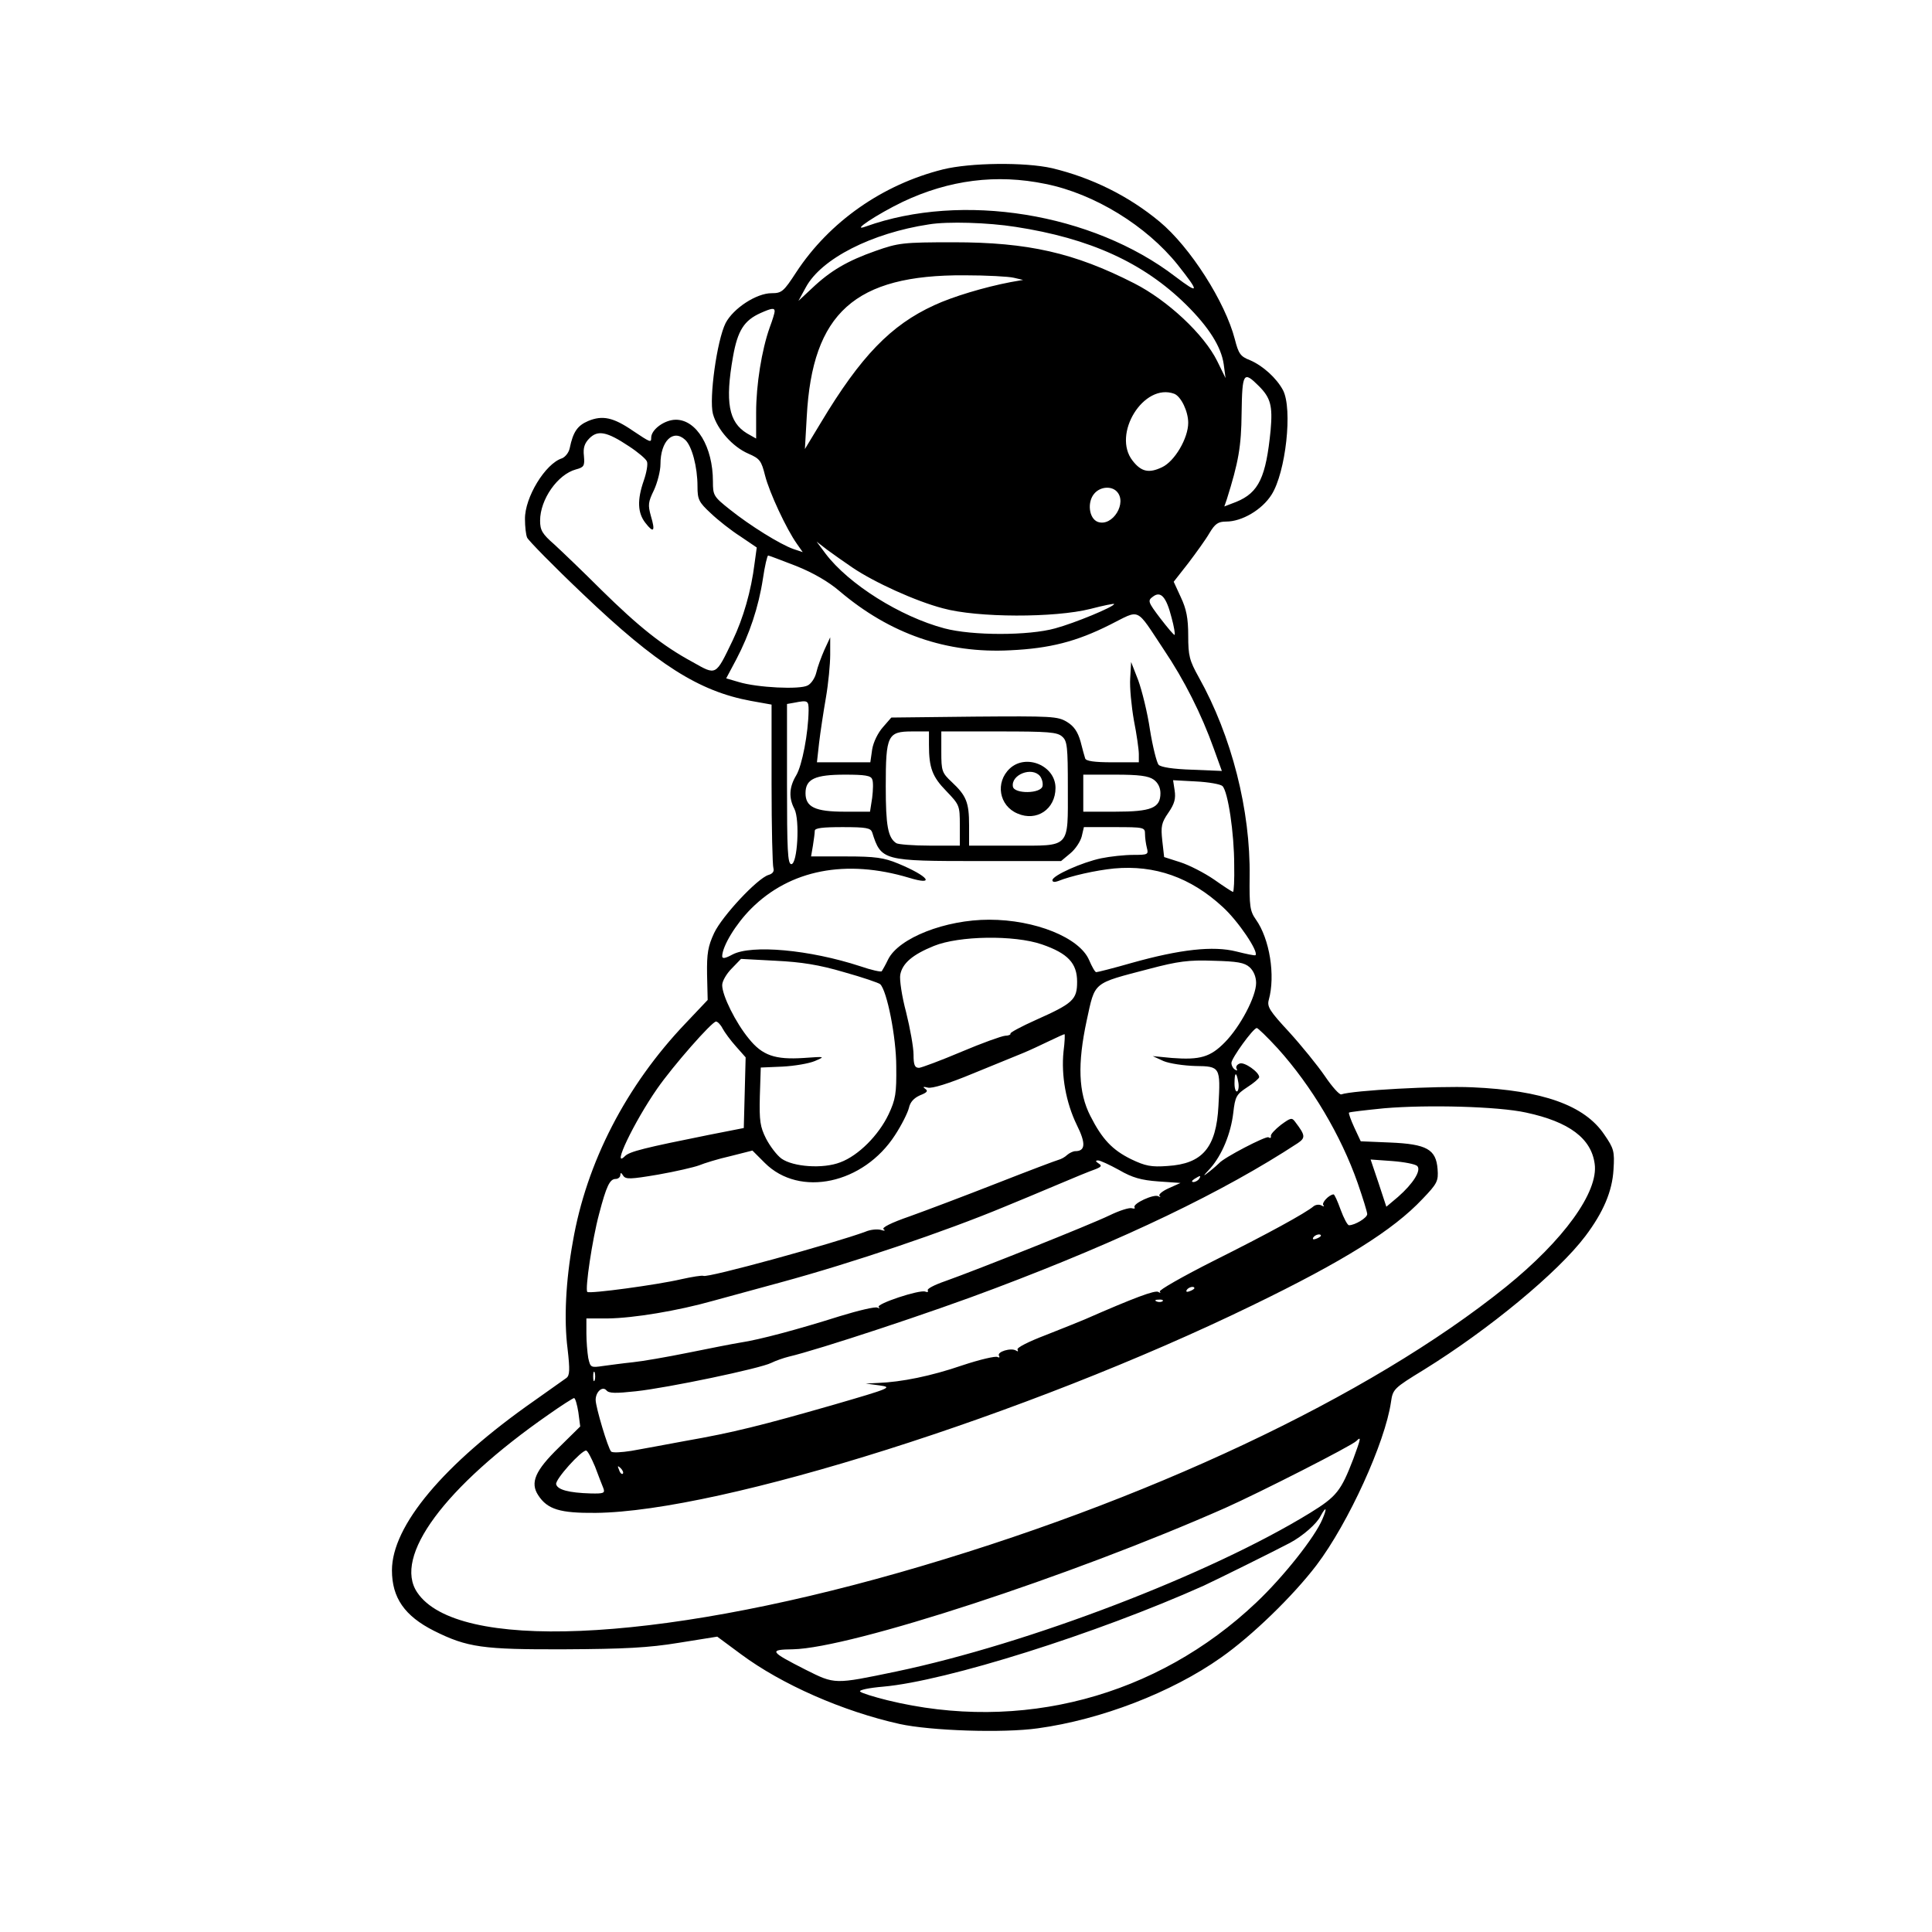 <?xml version="1.0" standalone="no"?>
<!DOCTYPE svg PUBLIC "-//W3C//DTD SVG 20010904//EN"
 "http://www.w3.org/TR/2001/REC-SVG-20010904/DTD/svg10.dtd">
<svg version="1.0" xmlns="http://www.w3.org/2000/svg"
 width="626pt" height="626pt" viewBox="0 0 626 626"
 preserveAspectRatio="xMidYMid meet">

<g transform="translate(0,626) scale(0.1,-0.1)"
fill="#000000" stroke="none">
<path d="M3055 5711 c-196 -49 -368 -170 -475 -333 -41 -63 -47 -68 -80 -68
-49 0 -124 -49 -149 -97 -28 -56 -54 -244 -41 -294 14 -51 64 -107 115 -129
37 -16 42 -23 54 -71 14 -55 69 -173 103 -221 l19 -27 -30 10 c-43 15 -141 76
-206 128 -53 42 -55 46 -55 91 0 112 -53 200 -120 200 -37 0 -80 -32 -80 -58
0 -17 -2 -16 -59 22 -64 44 -99 51 -145 32 -35 -15 -49 -35 -60 -88 -3 -15
-15 -29 -25 -33 -54 -17 -121 -127 -120 -197 0 -24 3 -51 7 -60 4 -9 85 -92
181 -183 240 -229 376 -315 544 -346 l67 -12 0 -258 c0 -142 3 -264 6 -272 3
-10 -2 -18 -16 -22 -36 -11 -150 -133 -176 -188 -20 -43 -24 -66 -23 -134 l2
-83 -71 -75 c-193 -202 -322 -452 -366 -709 -23 -127 -29 -252 -17 -346 8 -69
7 -87 -4 -95 -7 -5 -54 -38 -103 -73 -295 -206 -462 -406 -462 -550 0 -89 41
-148 136 -196 108 -54 158 -61 424 -60 192 1 272 5 369 21 l125 20 77 -57
c132 -98 330 -185 514 -226 100 -22 335 -30 448 -14 204 28 433 116 593 229
100 70 234 200 310 300 103 136 222 397 241 528 6 42 9 45 107 105 210 130
434 315 523 433 58 77 87 145 91 215 4 60 1 69 -30 114 -64 95 -200 143 -428
153 -115 5 -387 -10 -424 -23 -6 -2 -30 25 -53 59 -24 35 -76 99 -116 143 -63
68 -72 82 -66 104 22 79 3 198 -42 261 -19 27 -21 43 -20 139 3 214 -58 455
-165 646 -30 54 -34 69 -34 135 0 56 -6 86 -24 124 l-23 50 47 60 c25 33 57
77 69 98 18 30 28 37 54 37 51 0 116 38 147 87 46 72 69 278 37 339 -21 39
-65 79 -107 97 -31 12 -37 21 -49 68 -31 120 -144 298 -244 381 -100 83 -219
142 -348 173 -88 20 -265 18 -354 -4z m333 -47 c159 -32 327 -136 428 -262 72
-91 70 -97 -8 -38 -269 206 -691 274 -1003 162 -52 -19 37 40 120 80 150 71
304 91 463 58z m-98 -139 c241 -37 415 -116 553 -252 74 -73 114 -137 122
-193 l6 -45 -27 55 c-43 87 -161 197 -269 252 -194 99 -344 133 -585 133 -165
0 -179 -2 -253 -28 -91 -32 -146 -64 -206 -121 l-44 -41 24 44 c50 93 214 176
399 204 60 10 192 6 280 -8z m-5 -165 l30 -7 -40 -7 c-84 -16 -188 -47 -248
-75 -140 -64 -238 -165 -367 -380 l-52 -86 6 105 c18 336 156 460 511 458 72
0 144 -4 160 -8z m-775 -109 c0 -5 -7 -28 -16 -52 -26 -73 -44 -186 -44 -275
l0 -85 -30 17 c-59 36 -71 101 -45 248 15 85 36 118 90 142 36 16 45 17 45 5z
m1569 -242 c38 -38 45 -64 38 -143 -15 -152 -38 -202 -111 -232 l-39 -15 8 23
c38 121 47 171 48 280 2 131 6 137 56 87z m-274 -25 c22 -9 45 -57 45 -94 0
-50 -44 -125 -85 -144 -42 -20 -67 -15 -95 21 -68 86 36 254 135 217z m-1767
-170 c29 -19 55 -41 58 -49 4 -8 -1 -36 -10 -62 -22 -63 -20 -105 5 -137 27
-35 33 -28 18 22 -10 36 -9 45 10 84 11 24 21 62 21 84 0 75 41 115 80 79 22
-20 40 -88 40 -151 0 -42 4 -51 43 -87 23 -22 66 -56 96 -75 l53 -36 -7 -51
c-11 -90 -37 -179 -71 -250 -56 -116 -52 -114 -130 -70 -98 53 -175 115 -296
234 -58 58 -127 124 -152 147 -39 34 -46 46 -46 77 0 69 57 150 116 166 26 7
29 11 26 44 -3 26 2 41 18 57 27 27 56 22 128 -26z m1580 -146 c36 -36 -13
-116 -61 -99 -29 11 -35 65 -11 92 19 22 54 25 72 7z m-856 -247 c71 -48 205
-109 293 -132 112 -31 363 -31 478 -2 42 11 77 18 77 16 0 -9 -128 -62 -191
-79 -86 -24 -269 -24 -359 0 -143 38 -310 143 -385 242 l-29 39 35 -27 c19
-14 56 -40 81 -57z m-182 5 c55 -22 105 -51 141 -82 163 -138 346 -202 553
-191 127 6 214 28 323 83 100 50 81 59 174 -81 66 -98 122 -209 162 -321 l26
-72 -96 4 c-62 2 -101 8 -109 16 -6 7 -19 58 -28 114 -8 55 -26 127 -38 160
l-23 59 -3 -53 c-2 -29 4 -90 12 -136 9 -45 16 -95 16 -109 l0 -27 -85 0 c-60
0 -87 4 -89 13 -2 6 -9 31 -15 55 -9 31 -21 49 -44 63 -30 18 -48 19 -300 17
l-269 -3 -27 -31 c-16 -18 -31 -48 -35 -72 l-6 -42 -86 0 -87 0 7 63 c4 34 14
100 22 146 8 46 14 109 14 140 l0 56 -19 -41 c-10 -23 -22 -55 -26 -73 -4 -17
-16 -36 -28 -42 -25 -14 -164 -7 -223 11 l-41 12 33 62 c42 80 72 169 86 261
6 41 14 75 17 75 3 0 44 -16 91 -34z m1216 -167 c8 -29 12 -54 10 -56 -2 -2
-22 22 -46 53 -41 54 -42 58 -24 71 25 19 43 -1 60 -68z m-1176 -301 c-1 -74
-21 -178 -40 -210 -23 -38 -25 -73 -6 -109 18 -35 10 -179 -10 -179 -12 0 -14
47 -14 259 l0 260 23 4 c45 9 47 7 47 -25z m390 -112 c0 -74 11 -103 56 -149
43 -45 44 -47 44 -111 l0 -66 -97 0 c-54 0 -103 4 -109 8 -27 18 -34 56 -34
184 0 166 6 178 86 178 l54 0 0 -44z m432 27 c16 -14 18 -33 18 -166 0 -198
10 -187 -177 -187 l-143 0 0 66 c0 74 -9 96 -56 140 -32 30 -34 36 -34 98 l0
66 187 0 c159 0 189 -2 205 -17z m-616 -138 c4 -8 3 -35 0 -60 l-7 -45 -82 0
c-96 0 -127 15 -127 60 0 46 31 60 128 60 64 0 84 -3 88 -15z m912 -1 c14 -10
22 -26 22 -44 0 -48 -29 -60 -147 -60 l-103 0 0 60 0 60 103 0 c77 0 108 -4
125 -16z m223 -21 c18 -18 38 -153 38 -255 1 -49 -1 -88 -4 -88 -2 0 -30 18
-61 40 -32 22 -81 47 -109 56 l-53 17 -6 53 c-5 46 -3 58 20 91 20 29 24 46
20 72 l-5 33 74 -4 c41 -2 80 -9 86 -15z m-1135 -150 c29 -92 35 -93 348 -93
l264 0 30 25 c17 14 33 39 37 55 l7 30 99 0 c96 0 99 -1 99 -22 0 -13 3 -33 6
-45 6 -22 3 -23 -44 -23 -28 0 -75 -5 -104 -11 -62 -13 -158 -56 -158 -71 0
-6 7 -7 18 -3 42 17 122 35 182 41 132 12 248 -29 351 -124 51 -46 118 -146
107 -157 -2 -2 -30 4 -62 12 -75 19 -182 7 -339 -37 -59 -17 -111 -30 -115
-30 -4 0 -14 18 -23 39 -31 73 -175 131 -324 131 -142 0 -292 -59 -327 -128
-9 -19 -19 -36 -21 -39 -3 -3 -34 4 -69 16 -165 54 -353 71 -415 38 -24 -13
-33 -14 -33 -5 1 33 44 104 94 154 126 126 307 161 511 100 88 -27 64 5 -35
46 -46 19 -74 23 -168 23 l-114 0 6 35 c3 19 6 41 6 48 0 9 25 12 90 12 78 0
91 -3 96 -17z m550 -363 c84 -29 114 -61 114 -121 0 -58 -13 -70 -134 -124
-47 -21 -84 -41 -82 -44 2 -3 -6 -7 -17 -7 -12 -1 -76 -24 -142 -52 -66 -28
-128 -51 -137 -52 -14 0 -18 9 -18 43 0 23 -11 85 -24 137 -14 52 -22 107 -19
122 7 37 40 65 109 93 81 33 260 36 350 5z m-641 -90 c61 -17 113 -35 117 -39
22 -21 52 -172 52 -266 1 -88 -2 -107 -25 -156 -32 -67 -97 -133 -156 -155
-56 -22 -153 -15 -191 12 -15 11 -37 40 -50 65 -19 38 -22 57 -20 137 l3 93
70 3 c39 2 86 10 105 18 35 15 34 15 -36 10 -93 -6 -134 8 -178 63 -42 51 -86
139 -86 173 0 13 14 37 31 54 l30 31 112 -6 c83 -4 141 -13 222 -37z m1314 16
c13 -12 21 -31 21 -51 0 -44 -51 -141 -101 -192 -47 -48 -80 -58 -172 -51
l-62 6 35 -16 c19 -8 66 -15 103 -16 81 -1 82 -3 75 -129 -7 -136 -52 -188
-165 -195 -53 -4 -72 0 -118 22 -61 30 -94 65 -132 140 -39 76 -42 169 -12
309 28 128 17 119 204 168 91 24 127 29 206 26 79 -2 101 -6 118 -21z m-1708
-198 c7 -13 26 -39 44 -59 l31 -35 -3 -115 -3 -114 -112 -22 c-209 -42 -258
-54 -273 -69 -45 -45 29 110 104 218 52 75 178 218 191 218 5 0 15 -10 21 -22z
m1799 -65 c110 -122 205 -282 259 -436 17 -49 31 -94 31 -101 0 -12 -40 -36
-59 -36 -5 0 -17 23 -27 50 -10 28 -20 50 -23 50 -15 -1 -40 -28 -33 -35 4 -5
1 -5 -6 -1 -7 4 -18 3 -25 -2 -27 -23 -152 -91 -324 -177 -101 -51 -180 -96
-175 -100 4 -5 1 -5 -5 -1 -11 6 -76 -18 -238 -89 -16 -7 -74 -30 -127 -51
-55 -21 -95 -41 -91 -47 3 -6 1 -7 -5 -3 -16 10 -63 -4 -55 -17 3 -5 1 -7 -5
-4 -5 4 -57 -8 -114 -27 -102 -35 -197 -54 -273 -57 l-40 -2 45 -6 c43 -6 36
-9 -150 -63 -230 -66 -325 -90 -480 -117 -63 -12 -141 -26 -174 -32 -32 -5
-62 -7 -66 -2 -10 10 -50 144 -50 167 0 26 22 46 35 31 8 -10 30 -10 95 -3
103 11 404 74 439 92 14 7 40 16 56 20 95 22 471 146 670 222 416 157 739 312
980 470 25 17 25 25 -7 67 -12 17 -15 16 -48 -8 -19 -15 -34 -31 -32 -36 1 -6
-2 -8 -8 -4 -8 5 -145 -66 -160 -84 -3 -3 -16 -15 -30 -26 -24 -19 -24 -18 2
10 37 42 66 111 74 179 6 53 10 60 45 83 22 14 39 29 39 33 0 16 -48 50 -63
44 -9 -3 -14 -11 -10 -17 3 -6 1 -7 -5 -3 -7 4 -12 14 -12 22 0 15 70 112 82
113 3 1 34 -29 68 -66z m-694 -10 c-8 -78 8 -166 43 -238 30 -60 28 -85 -5
-85 -7 0 -19 -6 -26 -12 -7 -7 -20 -14 -28 -16 -8 -2 -98 -36 -200 -76 -102
-40 -229 -88 -282 -107 -61 -21 -92 -37 -85 -42 7 -5 3 -6 -9 -2 -12 3 -34 1
-50 -6 -100 -37 -513 -151 -525 -143 -4 2 -36 -3 -72 -11 -77 -18 -298 -48
-304 -41 -8 8 16 170 38 252 24 92 35 114 54 114 8 0 15 6 15 13 0 8 3 8 9 -2
8 -13 24 -12 113 3 57 10 117 24 133 30 17 7 62 21 102 30 l71 18 40 -40 c113
-113 320 -68 422 90 21 32 41 72 45 88 4 19 16 32 36 41 23 9 27 14 17 21 -9
6 -7 8 8 4 13 -4 68 13 145 45 68 28 142 58 164 67 22 9 60 27 85 39 25 12 47
22 49 22 2 1 1 -25 -3 -56z m566 -98 c3 -14 1 -28 -3 -31 -5 -3 -9 9 -9 25 0
38 6 40 12 6z m933 -100 c140 -30 211 -84 222 -166 13 -91 -101 -248 -288
-399 -442 -356 -1169 -698 -1964 -925 -799 -228 -1435 -255 -1563 -65 -79 116
88 342 426 577 41 29 79 53 82 53 4 0 10 -21 14 -46 l6 -46 -69 -68 c-77 -75
-94 -114 -67 -155 30 -46 71 -58 186 -57 407 4 1399 318 2127 672 297 144 457
244 552 345 48 50 52 58 49 97 -5 64 -35 81 -154 86 l-95 4 -21 45 c-11 24
-19 46 -17 48 2 2 54 8 114 14 141 12 370 6 460 -14z m-1319 -186 c43 -25 72
-33 127 -37 l72 -5 -38 -17 c-20 -9 -34 -20 -30 -25 5 -4 3 -5 -4 -1 -14 8
-84 -24 -77 -36 3 -4 -1 -5 -8 -3 -8 3 -40 -7 -73 -23 -64 -31 -428 -176 -532
-213 -35 -12 -60 -25 -57 -30 3 -5 -1 -7 -8 -4 -19 7 -160 -40 -151 -50 5 -4
3 -5 -4 -2 -6 4 -61 -9 -123 -28 -136 -43 -260 -76 -320 -85 -25 -4 -101 -19
-170 -33 -69 -14 -150 -28 -180 -31 -30 -3 -73 -9 -96 -12 -40 -6 -41 -5 -48
26 -3 18 -6 54 -6 80 l0 48 69 0 c84 1 228 25 341 57 47 13 146 40 220 60 232
63 533 165 725 245 39 16 114 47 168 70 54 23 110 46 125 51 21 8 23 12 12 19
-11 7 -11 10 -2 10 7 0 37 -14 68 -31z m966 13 c14 -14 -13 -57 -62 -100 l-38
-32 -25 76 -26 77 70 -5 c39 -3 75 -10 81 -16z m-707 -42 c-3 -5 -12 -10 -18
-10 -7 0 -6 4 3 10 19 12 23 12 15 0z m395 -184 c0 -2 -7 -7 -16 -10 -8 -3
-12 -2 -9 4 6 10 25 14 25 6z m-410 -170 c0 -2 -7 -7 -16 -10 -8 -3 -12 -2 -9
4 6 10 25 14 25 6z m-103 -42 c-3 -3 -12 -4 -19 -1 -8 3 -5 6 6 6 11 1 17 -2
13 -5z m-1840 -256 c-3 -7 -5 -2 -5 12 0 14 2 19 5 13 2 -7 2 -19 0 -25z
m2458 -255 c-40 -104 -54 -122 -140 -175 -324 -199 -912 -424 -1341 -514 -202
-42 -198 -42 -294 6 -116 59 -120 65 -41 66 189 4 901 237 1401 458 112 50
409 201 425 217 16 16 15 10 -10 -58z m-2457 -25 c11 -29 23 -61 27 -70 6 -16
1 -18 -41 -17 -71 2 -108 12 -112 30 -3 16 81 109 97 109 5 0 17 -24 29 -52z
m90 -23 c-3 -3 -9 2 -12 12 -6 14 -5 15 5 6 7 -7 10 -15 7 -18z m2267 -147
c-24 -58 -127 -188 -215 -271 -322 -305 -763 -422 -1195 -316 -44 11 -83 23
-88 28 -5 5 28 12 75 16 204 18 692 172 1038 327 43 20 227 111 280 139 41 22
87 62 99 87 18 33 22 27 6 -10z"/>
<path d="M3272 3770 c-48 -45 -35 -121 25 -146 62 -27 123 14 123 83 0 72 -95
112 -148 63z m98 -25 c6 -8 10 -22 8 -32 -5 -25 -91 -26 -96 -2 -7 39 62 66
88 34z"/>
</g>
</svg>
